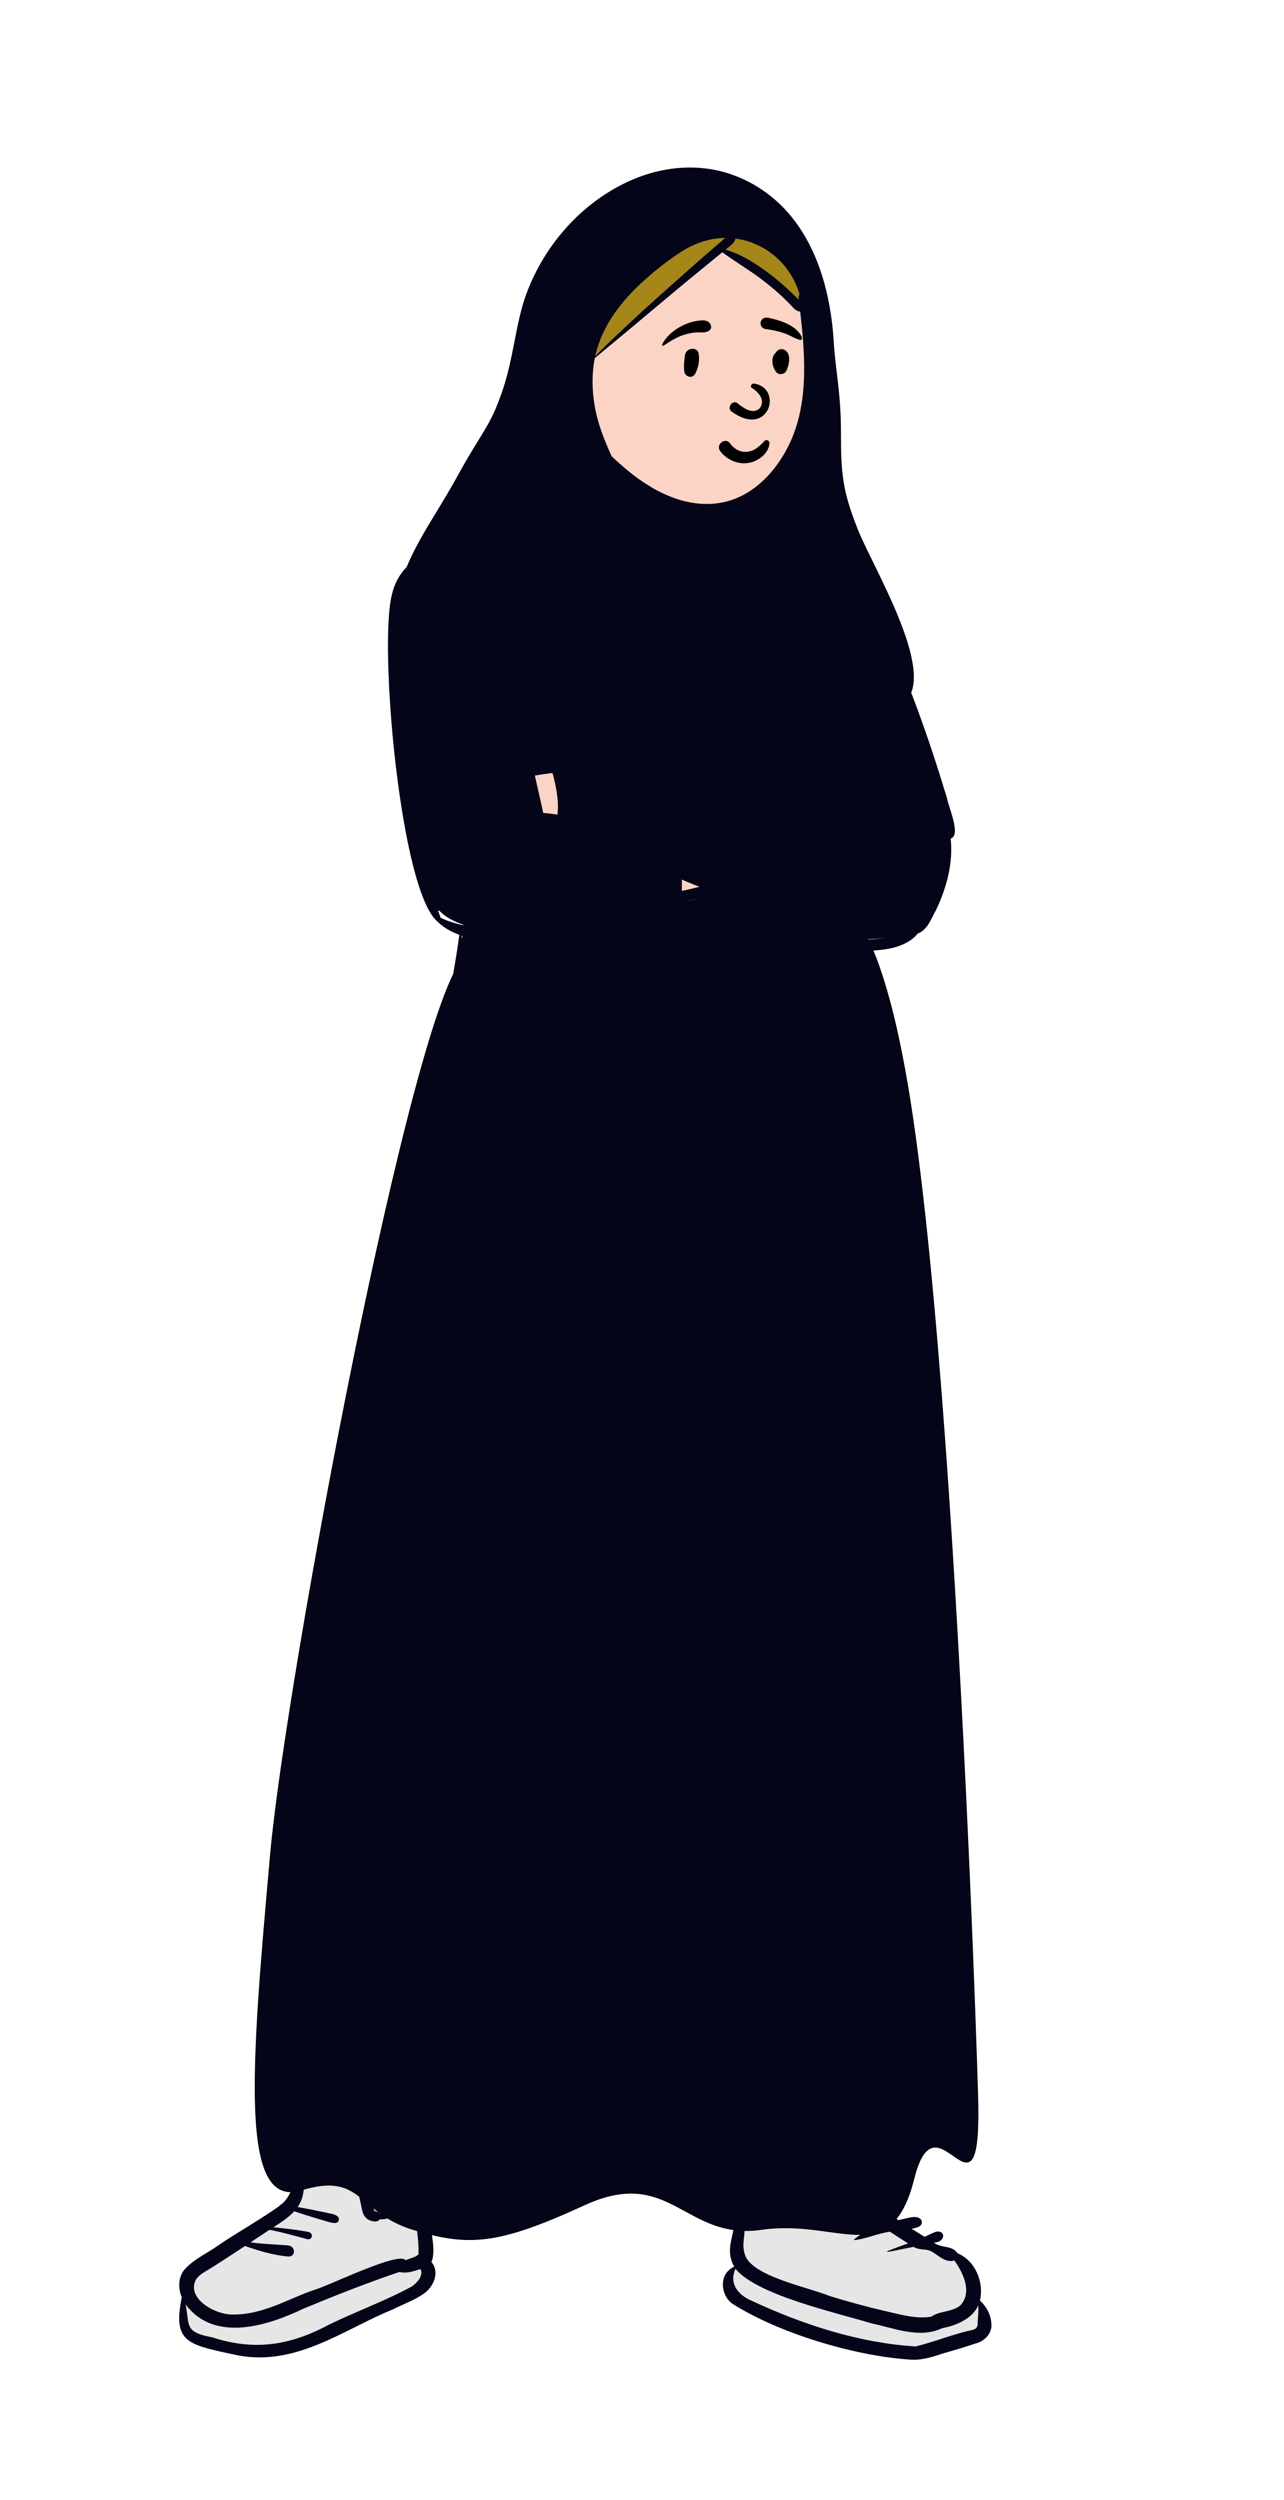 <svg width="1691" height="3291" viewBox="0 0 1691 3291" fill="none" xmlns="http://www.w3.org/2000/svg">
<g clip-path="url(#clip0_156_217)">
<g clip-path="url(#clip1_156_217)">
<path fill-rule="evenodd" clip-rule="evenodd" d="M1288.53 3031.69C1294.57 3007.29 1285.69 2987.82 1260.19 2973.45C1257.99 2967.64 1208.7 2948.82 1169.54 2921.18C1134.35 2896.35 1108.83 2862.27 1107.76 2860.38C1107.76 2860.38 1099.85 2841.97 1098.95 2833.67C1094.62 2793.82 1097.13 2767.71 1094.45 2755.31C1112.45 2752.95 1156.69 1584.17 1149.54 1545.43C1161.26 1542.86 1173.68 1540.14 1184.86 1533.53C1185.75 1533.3 1184.28 1530.71 1184.32 1530.22C1212.35 1475.2 1169.36 1288.08 1142.41 1236.28C1163.81 1235.72 1191.99 1232.81 1205.24 1214.94C1211.52 1212.88 1215.47 1209.28 1218.51 1203.5C1222.02 1198 1225.27 1192.22 1228.2 1186.3C1242.46 1156.68 1251.25 1123.79 1246.5 1091.15C1247.41 1090.87 1252.07 1090.84 1252.31 1089.53C1252.76 1081.51 1251.29 1074.44 1248.88 1066.86C1224.4 981.504 1194.92 897.47 1155.96 817.113C1136.44 774.103 1096.05 758.408 1054.19 742.262C1034.06 734.351 1013.92 725.22 992.905 720.038C992.64 718.568 993.895 714.095 991.141 714.459C987.74 715.169 988.411 720.638 987.15 723.707C938.561 683.928 969.374 663.431 940.076 641.645C909.76 625.908 872.788 625.269 839.363 628.675C827.032 629.031 817.165 634.59 814.257 647.004C803.657 672.688 778.82 691.592 751.724 697.387C749.485 693.401 743.329 681.97 739.881 685.579C700.748 686.914 641.415 701.281 604.787 712.03C568.017 721.421 530.819 738.567 521.199 778.523C503.744 849.722 531.514 1142.33 577.064 1198.68L578.545 1198.71C586.62 1206.97 597.596 1213.03 610.034 1217.09C609.755 1243.44 601.452 1269.16 597.32 1294.92C588.017 1341.65 580.867 1388.42 570.504 1435.4C570.458 1440.63 550.741 1512.25 570.18 1497.89C574.192 1499.86 579.107 1502.01 583.428 1503.85C562.776 1550.93 553.326 1626.87 554.79 1685.02C555.156 1719.65 553.724 1749.98 545.957 1785.44C488.494 2085.9 437.83 2757.94 436.639 2766.93C435.544 2775.51 442.815 2822.12 436.639 2834.42C431.158 2845.33 407.778 2838.89 403.305 2843.1C391.69 2862.02 397.008 2874.07 387.481 2892.96C382.595 2897.33 371.671 2906.89 368.087 2913.62C360.832 2920.6 240.677 2999.45 245.547 3011.42C245.547 3011.42 244.999 3017.16 244.815 3018.41C234.571 3078.02 251.629 3077.52 306.819 3086.29C387.441 3100.51 447.695 3073.15 515.831 3036.59C538.473 3021.32 570.655 2992.16 560.18 2957.63C559.891 2955.52 553.678 2919.2 551.214 2900.76C551.214 2900.76 557.891 2885.99 532.047 2887.83C536.297 2883.17 545.634 2822.73 542.449 2814.73C540.426 2794.14 543.567 2775.44 542.573 2754.25C553.399 2755.05 743.466 1853.89 862.684 1797.89C863.421 1803.88 861.991 1815.02 869.935 1816.14C906.81 2103.84 995.47 2748.37 999.541 2749.49C993.431 2782.35 993.616 2858.51 993.502 2891.13C992.567 2892 988.275 2895.83 987.584 2896.77C987.44 2896.52 984.645 2899.32 984.502 2899.39L984.124 2898.52C971.566 2926.84 953.263 2956.01 969.44 2983.76C957.434 2982.89 959.361 3005.99 958.824 3016.63C965.662 3037.43 1160.06 3093.57 1203.51 3096.24C1217.78 3098.73 1284.25 3077.58 1297.04 3074.55C1313.62 3071.45 1297.36 3040.64 1288.53 3031.69Z" fill="#FBD4C5"/>
<path fill-rule="evenodd" clip-rule="evenodd" d="M988.846 2895.58C985.159 2909.37 991.858 2916.26 1008.94 2916.26C1034.57 2916.26 1050.81 2876.88 1063.49 2872.37L1068.41 2870.58C1075.82 2867.86 1088.39 2863.16 1106.11 2856.47C1106.64 2857.74 1107.19 2859.04 1107.76 2860.38C1108.83 2862.27 1134.35 2896.35 1169.54 2921.18C1208.7 2948.82 1257.99 2967.64 1260.19 2973.45C1285.69 2987.82 1294.57 3007.29 1288.53 3031.69C1297.36 3040.64 1313.62 3071.45 1297.04 3074.55C1284.25 3077.58 1217.78 3098.73 1203.51 3096.24C1160.06 3093.57 965.662 3037.43 958.824 3016.63L958.866 3015.64C959.258 3004.63 957.794 2982.92 969.44 2983.76C953.586 2956.56 970.848 2928.01 983.364 2900.22L984.124 2898.52L984.502 2899.39C984.645 2899.31 987.44 2896.52 987.584 2896.77C987.76 2896.53 988.172 2896.1 988.702 2895.58L988.846 2895.58ZM473.841 2870.11L474.015 2870.7C476.97 2880.9 485.055 2916.26 494.593 2916.26C501.082 2916.26 509.087 2912.24 518.61 2904.2L519.71 2903.19C528.071 2895.52 534.821 2890.35 539.959 2887.69C551.15 2888.25 554.902 2892.6 551.214 2900.76L551.527 2903.06C554.165 2922.05 559.903 2955.61 560.18 2957.63C570.655 2992.16 538.473 3021.32 515.831 3036.59C447.695 3073.15 387.441 3100.51 306.819 3086.29L301.955 3085.52C250.63 3077.5 234.878 3076.23 244.815 3018.41L244.884 3017.88C245.108 3016.02 245.547 3011.42 245.547 3011.42C240.677 2999.46 360.832 2920.6 368.087 2913.62C371.671 2906.89 382.595 2897.33 387.481 2892.96C397.008 2874.07 391.69 2862.02 403.305 2843.1C406.447 2840.14 418.916 2842.44 427.959 2840.29C443.21 2842.78 471.128 2861.07 473.841 2870.11Z" fill="#E6E6E6"/>
<path fill-rule="evenodd" clip-rule="evenodd" d="M750.575 695.343L751.724 697.387C779.312 777.883 824.529 821.204 887.375 827.348C950.22 833.493 982.642 813.336 984.641 766.877L991.626 714.447C993.74 714.66 992.657 718.663 992.905 720.038C1013.92 725.219 1034.06 734.35 1054.2 742.262L1060.46 744.684C1100.03 760.046 1137.42 776.253 1155.96 817.112C1194.92 897.469 1224.4 981.504 1248.88 1066.86C1251.29 1074.44 1252.76 1081.51 1252.31 1089.53C1252.07 1090.84 1247.41 1090.87 1246.5 1091.15C1251.26 1123.79 1242.46 1156.68 1228.2 1186.3C1225.27 1192.22 1222.02 1198 1218.51 1203.5C1215.47 1209.28 1211.52 1212.88 1205.24 1214.94C1192 1232.81 1163.81 1235.72 1142.41 1236.28C1169.36 1288.08 1212.35 1475.2 1184.32 1530.22C1184.28 1530.71 1184.89 1544.77 1184 1545C1172.83 1551.61 1152.72 1555.42 1141 1558L1120 1561C1120.76 1566.16 1150.49 1570.05 1150.09 1599.77L570 1617C574.142 1575.68 573.854 1547.96 587 1518L571 1512C567.177 1510.35 573.619 1499.58 570.18 1497.89C550.741 1512.25 570.458 1440.63 570.504 1435.4C580.867 1388.42 588.017 1341.65 597.32 1294.92C601.452 1269.16 609.755 1243.43 610.034 1217.09C597.855 1213.11 587.078 1207.22 579.054 1199.22L578.545 1198.71L577.064 1198.68C531.514 1142.33 503.744 849.722 521.199 778.523C530.819 738.566 568.017 721.421 604.787 712.029L607.012 711.38C643.781 700.712 701.531 686.888 739.881 685.578C742.848 682.474 747.819 690.502 750.575 695.343ZM799.678 1010.19C769.798 1010.19 738.041 1013.72 704.409 1020.77L699.126 1028.21L704.409 1073.02C725.099 1070.86 746.892 1073.76 769.789 1081.71L770.88 1082.1C794.176 1090.34 810.827 1096.68 820.833 1101.09L857.104 1131.63L845.472 1186.16L848.278 1186.29C893.705 1188.33 919.237 1186.05 924.871 1179.44C930.621 1172.7 933.171 1165.88 932.523 1158.98L931.408 1156.32C913.395 1113.13 905.524 1085.36 907.795 1073.02C910.112 1060.42 910.112 1050.55 907.795 1043.4L905.27 1042.09C864.159 1020.82 828.961 1010.19 799.678 1010.19Z" fill="#05051A"/>
<path fill-rule="evenodd" clip-rule="evenodd" d="M822.347 640.011C828.639 639.816 829.84 647.734 825.539 651.017L825.362 651.147C821.695 653.748 819.975 656.074 817.985 660.224C808.282 685.905 780.92 700.634 754.159 695.18C763.454 712.52 769.696 729.302 779.001 746.349C821.845 834.61 962.549 863.323 979.377 742.223C953.595 737.241 938.316 679.261 954.859 661.963L955.306 664.068C960.074 686.778 963.336 710.028 980.551 727.151C981.075 727.304 981.576 727.351 982.07 727.351C982.726 724.242 983.482 721.167 984.423 718.151C986.714 710.792 998.181 712.176 997.859 720.137C1032.19 730.599 1065.19 745.418 1098.02 759.734C1125.33 771.644 1147.65 792.948 1160.37 819.926C1196.02 893.721 1223.25 971.619 1246.99 1049.98C1248.58 1060.57 1266.33 1099.93 1252.01 1103.72C1255.52 1136.14 1246.54 1168.93 1232.66 1198.05C1226.22 1208.99 1221.67 1224.15 1208.73 1228.71C1195.3 1245.59 1170.74 1249.97 1150.29 1251.16C1177.79 1315.91 1215.16 1480.84 1189.89 1545.18C1192.13 1555.74 1163.01 1560.75 1155.22 1563.16C1161.5 1600.69 1160.13 1639.35 1157.42 1677.15C1132.06 1999.56 1127.25 2323.75 1153.93 2646.24C1155.5 2666.34 1157.19 2686.44 1158.98 2706.53L1160.06 2718.58C1161.48 2734.62 1162.69 2750.59 1162.32 2766.76C1162.2 2772.37 1157.55 2775.74 1152.9 2776.03C1137.28 2786 1116.31 2786.08 1098.24 2788.48C1101.43 2805.9 1103.22 2833.07 1108.8 2847.73C1120.43 2844.69 1127.92 2855.53 1116.34 2861.65C1130.6 2869.57 1137.94 2884.72 1149.35 2895.35C1180.72 2882.61 1186.56 2901.65 1160.93 2905.99C1167.9 2911.81 1175.29 2917.18 1182.94 2922.28L1183.48 2922.21C1192.53 2920.83 1209.57 2913.36 1213.85 2923.26C1215.77 2930.43 1206.92 2932.71 1200.51 2933.58C1206.2 2937.16 1211.91 2940.73 1217.62 2944.29C1222.61 2942.09 1227.57 2939.35 1232.66 2937.59C1245.2 2934.8 1246.28 2951.07 1229.92 2951.98C1240.17 2959.56 1254.31 2955.19 1260.87 2965.88C1284.84 2975.56 1296.17 3004.79 1290.57 3028.15C1298.99 3035.64 1304.9 3046.86 1305.58 3058.13C1307.2 3070.21 1297.59 3081.58 1284.57 3084.76C1269.9 3089.64 1255.02 3094.09 1240.18 3098.28L1238.63 3098.82C1226.4 3102.99 1213.04 3106.72 1200.32 3105.99C1124.89 3101.49 1024.31 3070.51 963.935 3031.95C948.877 3020.63 946.244 2992.64 966.968 2983.69C957.418 2966.37 961.981 2953.79 966.029 2934.94C968.84 2922.64 972.657 2910.02 979.566 2898.64C980.179 2897.63 981.653 2897.93 981.735 2898.93C982.639 2911.79 981.438 2924.96 980.48 2937.91L980.375 2939.35C979.517 2951.3 977.581 2955.7 980.822 2967.01C988.581 2995.88 1063.38 3010.29 1092.77 3022.2C1115.85 3029.34 1139.28 3035.75 1163.03 3041.37L1164.77 3041.75C1184.83 3046.16 1205.48 3052.84 1226.6 3049.37C1237.55 3041.41 1253.99 3043.65 1264.76 3034.53C1280.99 3017 1268.23 2991.3 1256.85 2975.37C1245.85 2978.88 1236.45 2969.43 1228.35 2964.44L1228.05 2964.26C1219.78 2959.03 1211.53 2962.69 1203.25 2957.47L1201.38 2957.83C1170.96 2963.63 1147.4 2970.24 1195.92 2952.89C1187.93 2947.89 1179.92 2942.85 1172.15 2937.55C1156.22 2939.47 1138.76 2947.84 1123.94 2948.6C1133.91 2939.31 1147.51 2934.17 1160.33 2929.06C1152.87 2923.4 1145.77 2917.34 1139.42 2910.67L1133.35 2912.18C1096.09 2921.44 1081.44 2924.11 1131.61 2901.54C1121.74 2890.58 1120.14 2874.36 1109.29 2864.06C1091.84 2867.71 1075.81 2875.38 1061.6 2885.29C1055.86 2889.41 1051.53 2894.55 1046.98 2899.69C1025.41 2927.44 992.005 2931.72 981.799 2895.73C981.622 2894.99 982.779 2894.53 983.105 2895.16L983.143 2895.25C988.024 2906.3 1003.77 2915.26 1016.93 2908.39L1017.33 2908.18C1030.19 2901.47 1036.17 2887.79 1046.3 2878.47C1059.98 2866.13 1077.12 2857.85 1094.81 2851.63C1090.52 2835.97 1089.07 2807.44 1089.56 2789.06C1059.78 2790.47 1029.8 2789.03 1000.55 2783.37C1005.24 2817.54 1002.16 2862.01 1004.31 2892.49C1007.42 2902.71 988.48 2909.11 986.466 2898.92C985.353 2865.95 988.578 2818.39 993.6 2781.59L991.498 2781.08C989.515 2780.59 987.431 2779.99 985.73 2779.03C966.956 2781.16 972.077 2733.45 968.925 2720.03C947.744 2424.15 903.127 2130.92 865.21 1836.99C859.952 1834.98 859.019 1828.52 858.15 1823.13C810.37 1855.47 800.848 1920.11 779.46 1970.21C686.053 2229.63 644.319 2503.32 579.581 2770.46L579.937 2770.55C580.191 2770.63 580.193 2770.67 579.662 2770.63L579.54 2770.62V2770.64C583.54 2771.17 586.691 2775.37 584.25 2779.28C576.962 2793.99 556.759 2788.78 543.46 2787.85C544.751 2810.5 539.9 2859.38 542.974 2879.57C559.379 2879.87 560.422 2897.93 562.594 2908.66L562.762 2909.76C565.661 2928.1 575.404 2962.49 568.126 2977.31C579.377 2990.7 571.284 3008.89 559.612 3018.03C547.113 3027.26 531.555 3032.68 517.426 3039.79C450.927 3066.66 386.592 3118.46 305.102 3098.53L301.554 3097.78C244.44 3085.71 228.031 3080.35 239.374 3023.82C234.716 3012.33 234.685 2999.75 241.239 2989.59C252.927 2974.59 272.565 2966.38 288.191 2954.99C314.658 2937.2 342.827 2921.65 368.678 2903.14C367.717 2902.31 369.051 2902 369.835 2902.14C388.079 2887.86 386.372 2863.13 399.1 2845.48C402.283 2836.39 418.356 2834.18 428.941 2835.44C425.634 2818.49 441.789 2741.36 443.841 2795.84L443.84 2796.62C443.88 2805.03 445.257 2833.11 442.781 2838.61C477.915 2849.35 485.491 2883.1 493.01 2910.36L493.494 2910.49C495.894 2911.11 499.108 2911.61 500.309 2913.96C511.607 2906.78 514.764 2892.65 525.706 2885.04C522.637 2882.64 522.475 2878.06 524.041 2874.51C529.137 2855.82 532.192 2808.27 539.89 2787.4C503.721 2781.98 466.874 2779.22 431.55 2769.39C426.96 2773.9 417.54 2772.3 417.91 2764.16C428.85 2586.8 447.666 2409.99 471.385 2233.9C490.887 2069.08 525.195 1906.35 549.092 1742.39L549.294 1719.89C549.939 1652.24 551.746 1583.58 576.97 1519.89C574.75 1518.92 572.55 1517.92 570.38 1516.87C543.029 1528.21 564.578 1459.32 565.584 1446.9C579.025 1374.92 594.858 1302.95 604.953 1230.51C594.371 1226.69 584.6 1221.26 576.449 1213.37C527.031 1173.14 498.383 847.345 516.344 781.838C525.719 740.632 565.448 720.389 603.313 711.075L608.905 709.495C651.195 697.598 694.218 686.818 738.248 684.169C739.816 682.747 744.427 683.156 745.031 684.342C747.789 686.003 750.407 689.246 752.621 692.672C813.735 685.648 797.205 645.699 822.347 640.011ZM968.554 2986.29C959.998 3005.73 971.367 3020.51 990.428 3028.68C1056.43 3059.28 1130.13 3083.88 1205.78 3088.57C1228.86 3082.99 1251.72 3073.76 1275.11 3068.06L1276.12 3067.87C1284.36 3066.36 1288.22 3064.85 1287.52 3056.29L1287.82 3052.83C1288.35 3046.69 1288.79 3040.56 1288.36 3034.41C1281.17 3051.62 1259.63 3061.08 1240.75 3064.56C1210.81 3078.76 1177.28 3064.32 1147.86 3058.23C1100.09 3043.7 996.726 3020.88 968.554 2986.29ZM553.872 2986.7L552.883 2987C544.315 2989.65 535.602 2992.9 525.999 2990.51C483.099 3005.05 441.342 3021.55 399.899 3038.72C355.183 3060.13 283.181 3085.02 244.431 3033.28C250.002 3060.42 242.126 3069.7 279.123 3076.47C337.827 3095.61 384.996 3085.81 433.708 3059.66C469.397 3042.3 507.783 3028.51 542.328 3009.65L542.794 3009.32C549.589 3004.47 557.788 2995.62 553.872 2986.7ZM464.77 2869.87C453.569 2849.21 423.427 2837.86 401.01 2845.48C398.729 2865.41 404.638 2887.72 391.984 2905.02C403.189 2906.99 414.358 2909.25 425.511 2911.59L435.717 2913.75C440.725 2914.85 447.099 2916.73 446.263 2922.04C445.337 2927.91 437.63 2926.12 432.501 2924.64L430.514 2924.06C416.11 2919.82 401.73 2915.49 387.509 2910.65C380.013 2918.9 369.95 2925.37 360.191 2931.62L364.238 2932.08C378.42 2933.67 392.738 2935.12 406.75 2937.99C412.872 2939.8 411.551 2948.15 405.287 2947.48C388.559 2943.12 371.875 2938.18 354.86 2935.05C346.543 2940.55 338.265 2946.08 329.928 2951.55C346.325 2953.92 362.794 2954.14 379.183 2955.54C389.794 2956.52 389.791 2971.02 379.182 2970.18C360.037 2968.43 340.904 2962.76 322.676 2956.33L313.069 2962.64C301.856 2970.01 290.619 2977.36 279.27 2984.55C272.441 2988.9 263.621 2993.04 258.849 2999.34C243.779 3023.68 281.435 3046.94 306.881 3046.55C345.528 3046.97 377.716 3026.9 411.57 3014.89C430.297 3010.25 525.508 2962.58 534.172 2975.13C539.619 2972.51 547.195 2971.57 551.117 2967.26C551.911 2947.33 547.712 2926.45 544.188 2906.34C543.47 2902.83 541.754 2898.63 541.562 2895.02C525.702 2900.87 521.186 2923.01 500.31 2921.13C497.043 2926.35 486.981 2923.91 482.441 2919.77C477.5 2915.26 476.88 2908.91 475.701 2903.25L475.154 2900.65C472.938 2890.23 470.28 2879.56 464.77 2869.87ZM934.732 1179.44L932.18 1180.09C906.203 1186.59 879.028 1191.29 852.332 1189.54C847.717 1207.01 850.123 1248.54 831.352 1255.18C824.939 1257.59 815.289 1255.63 812.349 1249.08C773.522 1248.39 734.423 1244.92 695.594 1242.61C666.365 1240.31 636.039 1240.4 607.902 1231.53C611.311 1248.7 612.485 1265.55 610.577 1283.11C604.013 1357.99 582.406 1430.95 575.164 1505.51L574.831 1509.06L574.621 1508.94C574.621 1509.08 574.611 1509.22 574.6 1509.36C576.71 1509.97 578.82 1510.61 580.92 1511.26C581.67 1510.88 582.691 1511.25 583.23 1511.97C737.866 1560.07 902.003 1580.96 1063.17 1559.79C1091.39 1556.27 1119.42 1551.33 1147.24 1545.48C1147 1542.99 1150.79 1542.34 1151.46 1544.69C1157.63 1543.61 1163.81 1542.43 1169.95 1541.64C1169.21 1539.55 1169.08 1537.29 1169.84 1535.25C1181.82 1499.31 1176.35 1458.33 1172.57 1421.06C1167.75 1363.84 1155.74 1307.7 1146.04 1251.25C1100.12 1249.16 1054.47 1241.67 1008.32 1242.6C1003.46 1255.2 986.514 1265.79 973.247 1258.58C963.879 1253.52 961.105 1242.49 957.345 1233.38C949.912 1215.36 942.322 1197.4 934.732 1179.44ZM740.145 685.877C691.92 700.124 642.512 710.298 594.726 726.11C555.012 736.006 527.901 760.924 526.227 803.42C522.95 894.453 532.93 985.946 547.994 1075.66L548.78 1079.71C557.138 1122.94 564.63 1166.93 580.414 1208.14C603.456 1218.86 629.618 1221.91 654.827 1223.15C691.614 1225.02 728.399 1226.94 765.154 1229.35L793.972 1231.22C802.333 1231.76 813.959 1230.33 820.242 1236.83C820.798 1237.75 821.931 1237.63 822.792 1238.2L822.961 1238.32C823.878 1238.95 824.802 1240.46 826.124 1240.17C828.273 1239.5 829.098 1235.21 829.603 1233.17L829.65 1232.98C832.449 1222.03 834.477 1210.84 837.062 1199.83C842.954 1178.17 845.492 1155.27 854.447 1134.53C841.628 1126.35 829.554 1117 819.2 1105.9L806.715 1101.5C776.848 1091.02 746.644 1080.87 715.514 1074.59C714.768 1081.42 704.962 1085.33 701.305 1078.18C695.243 1059.96 694.119 1040.18 689.939 1021.4C680.45 965.379 669.176 909.562 662.613 853.095C680.707 903.107 690.082 964.491 703.911 1018.54C704.552 1018.17 705.439 1018.39 705.466 1019.27C754.429 1000.75 808.789 1001.51 857.109 1021.16C869.213 1026.01 881.506 1030.37 893.546 1035.38C897.658 1037.7 905.849 1037.56 907.23 1042.64C908.709 1039.19 910.697 1035.96 913.337 1033.79C914.161 1032.09 923.52 1029.06 924.434 1032.42C979.328 1039.95 1032.7 1063.83 1089.18 1059.8C1082.5 1035.4 1083.29 1009.05 1082.84 983.846L1082.98 981.009C1084.14 956.182 1084.98 925.456 1093.4 905.026C1088.01 956.458 1091.92 1007.98 1098.5 1058.93C1138.33 1053.79 1119.99 1076.57 1093.46 1075.72C1039.91 1079.57 990.488 1055.89 941.206 1038.63C914.288 1027.87 911.237 1036.98 912.437 1062.56C912.462 1095.86 927.542 1126.25 941.202 1155.8L947.338 1169.6C957.539 1192.56 967.599 1215.37 977.509 1238.61C1020.81 1224.25 1069.55 1232.13 1114.41 1234.75C1148.63 1239.04 1173.21 1237.52 1202.16 1217.72C1212.61 1197.77 1226.37 1178.84 1231.75 1156.34C1237.99 1135.71 1240.07 1114.1 1241.89 1092.72L1240.25 1086.74C1219.14 1009.99 1195.79 933.62 1163.88 860.519L1162.15 856.491C1151.34 831.175 1140.35 804.609 1118.46 786.876C1081.73 759.753 1036.3 747.723 997.682 723.589L997.435 725.355C993.516 753.039 986.748 781.738 969.029 804.012C936.289 844.214 874.473 845.345 832.576 819.235C788.99 795.136 762.841 750.267 750.119 703.366L749.969 702.851C748.778 698.671 745.463 686.015 740.145 685.877ZM858.511 1137.07C858.484 1151.81 855.575 1166.34 853.607 1180.9C876.266 1176.42 898.858 1173.3 921.144 1167.26C899.435 1159.06 878.339 1149.18 858.511 1137.07ZM803.95 1018.16C770.909 1011.69 737.081 1015.56 704.41 1020.77C707.96 1037.28 712.015 1053.63 715.405 1070.16C727.105 1069.62 838.092 1089.27 825.566 1105.05C841.949 1113.81 857.469 1124.11 873.777 1133.06C890.179 1142.07 907.255 1149.8 924.872 1156.09L923.942 1154.02C908.781 1120.15 894.615 1082.03 906.298 1045.01C890.589 1051.32 869.145 1037.77 853.925 1032.71C837.769 1026.22 821.129 1021.11 803.95 1018.16ZM566.08 887.002C566.19 880.822 585.276 898.541 587.767 900.381L589.273 901.743C607.588 918.365 625.681 936.65 635.886 959.457C636.632 981.872 603.227 927.572 598.596 924.255C588.491 911.249 576.181 899.954 566.08 887.002ZM1094.23 939.762C1089.06 941.462 1103.16 923.948 1108.65 925.226C1110.84 924.907 1112.74 928.077 1110.32 929.167L1109.11 929.698C1103.47 932.145 1097.7 934.234 1094.23 939.762Z" fill="#05051A"/>
<path d="M356.277 2440.53C376.674 2212.02 543.249 1321.94 611.739 1260.31C680.229 1198.68 1051 1272.61 1144.16 1281.34C1237.32 1290.07 1283.24 2603.5 1287.64 2758.45C1293.14 2952.13 1234.15 2745.73 1203.65 2867.52C1173.16 2989.31 1104.67 2919.85 1003.18 2934.53C901.697 2949.2 883.7 2849.91 769.717 2902.24C655.734 2954.58 617.238 2957.02 543.749 2934.53C470.26 2912.03 477.758 2857.74 396.77 2882.68C315.782 2907.62 330.781 2726.17 356.277 2440.53Z" fill="#05051A" stroke="black"/>
<path d="M729 1085C741.4 1070.6 731.167 1027 724.5 1007H914.5C922.667 1055.67 940.6 1156.3 947 1169.5C955 1186 890 1149.5 857.5 1134.5C825 1119.5 713.5 1103 729 1085Z" fill="#05051A"/>
<path d="M898 1182.5L843 1186V1118.5L898 1125.5V1182.5Z" fill="#05051A"/>
</g>
<path fill-rule="evenodd" clip-rule="evenodd" d="M919.734 285.173C1069.93 289.938 1078.99 361.43 1078.99 481.325C1078.99 601.22 1001.07 676.771 972.384 689.963C943.694 703.156 868.151 759.82 799.978 733.708C731.804 707.595 751.546 597.272 751.546 549.869C751.546 502.467 769.539 280.408 919.734 285.173Z" fill="#FBD4C5"/>
<path fill-rule="evenodd" clip-rule="evenodd" d="M774.562 475.445C805.618 348.547 862.31 286.634 944.638 289.707C1068.13 294.315 1066.83 420.451 1059.08 408.95C1054.02 401.436 1018.58 375.187 952.765 330.203L948.697 327.426L774.562 475.445Z" fill="#A58618"/>
<path fill-rule="evenodd" clip-rule="evenodd" d="M848.055 369.348C863.413 355.537 879.918 342.396 897.352 331.307C914.994 320.087 934.263 313.377 955.089 313.217C953.632 314.387 952.245 315.687 950.838 316.896C946.907 320.267 942.985 323.657 939.063 327.037C931.22 333.807 923.356 340.566 915.612 347.447C900.365 361.007 885.067 374.497 869.849 388.087C840.601 414.207 811.983 440.896 783.981 468.357C784.131 467.687 784.291 467.017 784.45 466.348C793.72 427.547 818.937 395.537 848.055 369.348ZM980.664 650.587C953.082 666.017 921.5 666.617 891.832 656.907C874.04 651.098 857.725 642.117 842.456 631.377C829.174 622.027 817.319 611.657 805.574 600.646C795.905 579.277 787.294 557.947 783.261 534.697C779.649 513.827 779.17 492.157 783.361 471.327C814.357 445.777 845.162 420.017 875.926 394.178C891.592 381.017 907.299 367.928 923.196 355.047C931.269 348.507 939.263 341.867 947.305 335.297C948.632 334.217 949.95 333.137 951.277 332.057C967.881 344.237 985.684 354.678 1002.17 367.057C1010.8 373.547 1019.19 380.457 1027.19 387.726C1031.38 391.537 1035.47 395.467 1039.46 399.497C1043.11 403.178 1046.63 408.457 1051.81 409.848C1052.52 410.037 1053.19 410.077 1053.82 409.987C1060.74 470.747 1065.66 536.357 1036 591.537C1023.05 615.607 1004.7 637.127 980.664 650.587ZM968.441 314.907C968.54 314.607 968.611 314.316 968.651 314.037C1008.62 319.257 1042 348.726 1053.03 387.527C1052.07 388.867 1051.54 390.457 1051.74 392.146C1051.84 392.997 1051.94 393.857 1052.04 394.707C1050.68 393.348 1049.27 392.077 1048.07 390.867C1044.09 386.827 1040.01 382.896 1035.82 379.066C1027.25 371.237 1018.35 363.917 1008.97 357.087C992.651 345.207 974.987 334.287 955.538 328.587C956.815 327.537 958.094 326.487 959.381 325.447C963.222 322.316 966.785 319.737 968.441 314.907ZM1035.1 276.925C1010.56 250.055 976.584 230.375 940.8 223.535C906.631 216.995 871.256 221.305 838.976 234.015C771.427 260.615 718.13 319.106 693.173 386.885C678.624 426.375 676.833 471.465 660.603 517.5C644.374 563.535 636.051 565.508 601.125 629.008C566.199 692.508 531.771 731 517.801 806.508C507.323 980.311 537.534 891.564 660.603 933.508C665.266 938.996 673.168 937.061 679.484 937.061C680.025 937.061 680.565 937.073 681.105 937.079C683.002 938.274 684.956 939.354 686.849 940.359C705.978 950.52 725.178 960.57 744.397 970.57C782.677 990.5 820.797 1011.23 859.863 1029.58C877.966 1038.09 897.345 1045.53 917.621 1045.5C936.642 1045.47 953.834 1037.9 968.683 1026.39C985.607 1013.28 999.758 996.63 1013.49 980.311C1018.98 973.779 1024.36 967.17 1029.63 960.47C1039.77 957.08 1049.83 956.09 1058.87 962.63C1066.13 967.88 1092.42 959.389 1092.58 951.508C1092.64 948.71 1143.64 951.465 1185.39 928.508C1241.77 897.508 1150.51 748.91 1130.01 697.508C1109.5 646.106 1107.55 623.508 1107.55 570.008C1107.55 516.508 1100.46 489.675 1098.01 449.625C1094.23 388.245 1077.43 323.285 1035.1 276.925Z" fill="#05051A"/>
<path fill-rule="evenodd" clip-rule="evenodd" d="M965.587 606.927C958.864 604.184 952.866 599.61 948.481 593.766C946.957 591.735 946.561 589.59 946.881 587.628C947.241 585.422 948.546 583.422 950.326 582.081C952.112 580.736 954.345 580.072 956.504 580.41C958.381 580.704 960.248 581.732 961.727 583.862L962.035 584.288C964.642 587.815 968.04 590.709 971.91 592.574C975.641 594.372 979.814 595.211 984.132 594.723C992.356 593.794 998.024 589.347 1004.05 583.307C1004.8 582.544 1005.54 581.758 1006.29 580.959C1006.77 580.235 1007.43 579.769 1008.16 579.525C1008.97 579.253 1009.89 579.269 1010.73 579.562C1011.54 579.845 1012.26 580.381 1012.75 581.095C1013.21 581.773 1013.47 582.611 1013.39 583.574C1012.83 589.833 1009.56 595.42 1004.91 599.806C999.752 604.677 992.909 608.047 986.466 609.229C979.368 610.531 972.136 609.598 965.587 606.927ZM989.814 510.367C997.366 514.957 1008.87 525.661 1000.75 537.04C991.186 547.073 977.418 535.569 970.634 530.366C964.343 526.334 957.275 536.705 963.112 541.413C1012.14 577.708 1032.03 511.568 993.634 504.971C989.406 504.244 987.836 508.947 989.814 510.367ZM901.963 468.147C902.798 457.79 918.57 455.439 920.139 465.687C921.544 474.867 919.89 483.3 915.755 491.565C911.804 499.461 901.874 495.777 901.123 488.587C900.116 478.949 901.444 474.589 901.963 468.147ZM1022.03 463.562C1024.23 460.682 1027.4 458.716 1031.2 459.827C1043.09 463.3 1039.59 480.173 1035.41 488.386C1033.14 492.846 1025.81 493.977 1022.5 490.05C1017.1 483.646 1014.51 470.857 1021.38 464.549C1021.57 464.223 1021.77 463.894 1022.03 463.562ZM915.588 422.831L917.465 422.502C923.273 421.498 930.494 420.533 934.603 425.202C936.782 427.678 937.532 432.28 934.603 434.65C929.451 438.82 923.755 437.204 917.581 437.557C912.493 437.849 907.603 438.691 902.702 440.092C891.95 443.165 883.189 448.775 874.006 454.935C872.801 455.743 871.571 454.202 872.146 453.075C877.447 442.692 887.72 434.163 898.01 428.964C903.502 426.189 909.512 423.887 915.588 422.831ZM1011.19 418.18L1012.63 418.474C1028.27 421.742 1048.58 428.272 1055.99 443.631C1056.27 445.803 1055.97 446.268 1055.73 446.573L1055.65 446.674C1055.45 446.933 1055.29 447.291 1054.35 447.587C1054.09 447.525 1053.82 447.459 1053.56 447.389C1050.16 446.499 1047.48 445.274 1044.88 444.002L1042.06 442.614C1038.79 441.01 1035.49 439.465 1031.99 438.324C1024.53 435.89 1016.85 434.176 1009.06 433.26C1007.37 433.062 1005.74 432.492 1004.46 431.514C1003.24 430.587 1002.31 429.303 1001.89 427.596C1001.34 425.387 1001.5 423.714 1002.68 421.721C1003.57 420.225 1004.85 419.187 1006.31 418.592C1007.8 417.984 1009.5 417.841 1011.19 418.18Z" fill="black"/>
</g>
<defs>
<clipPath id="clip0_156_217">
<rect width="1691" height="3291" fill="white"/>
</clipPath>
<clipPath id="clip1_156_217">
<rect width="1645" height="2500" fill="white" transform="translate(135 634)"/>
</clipPath>
</defs>
</svg>
